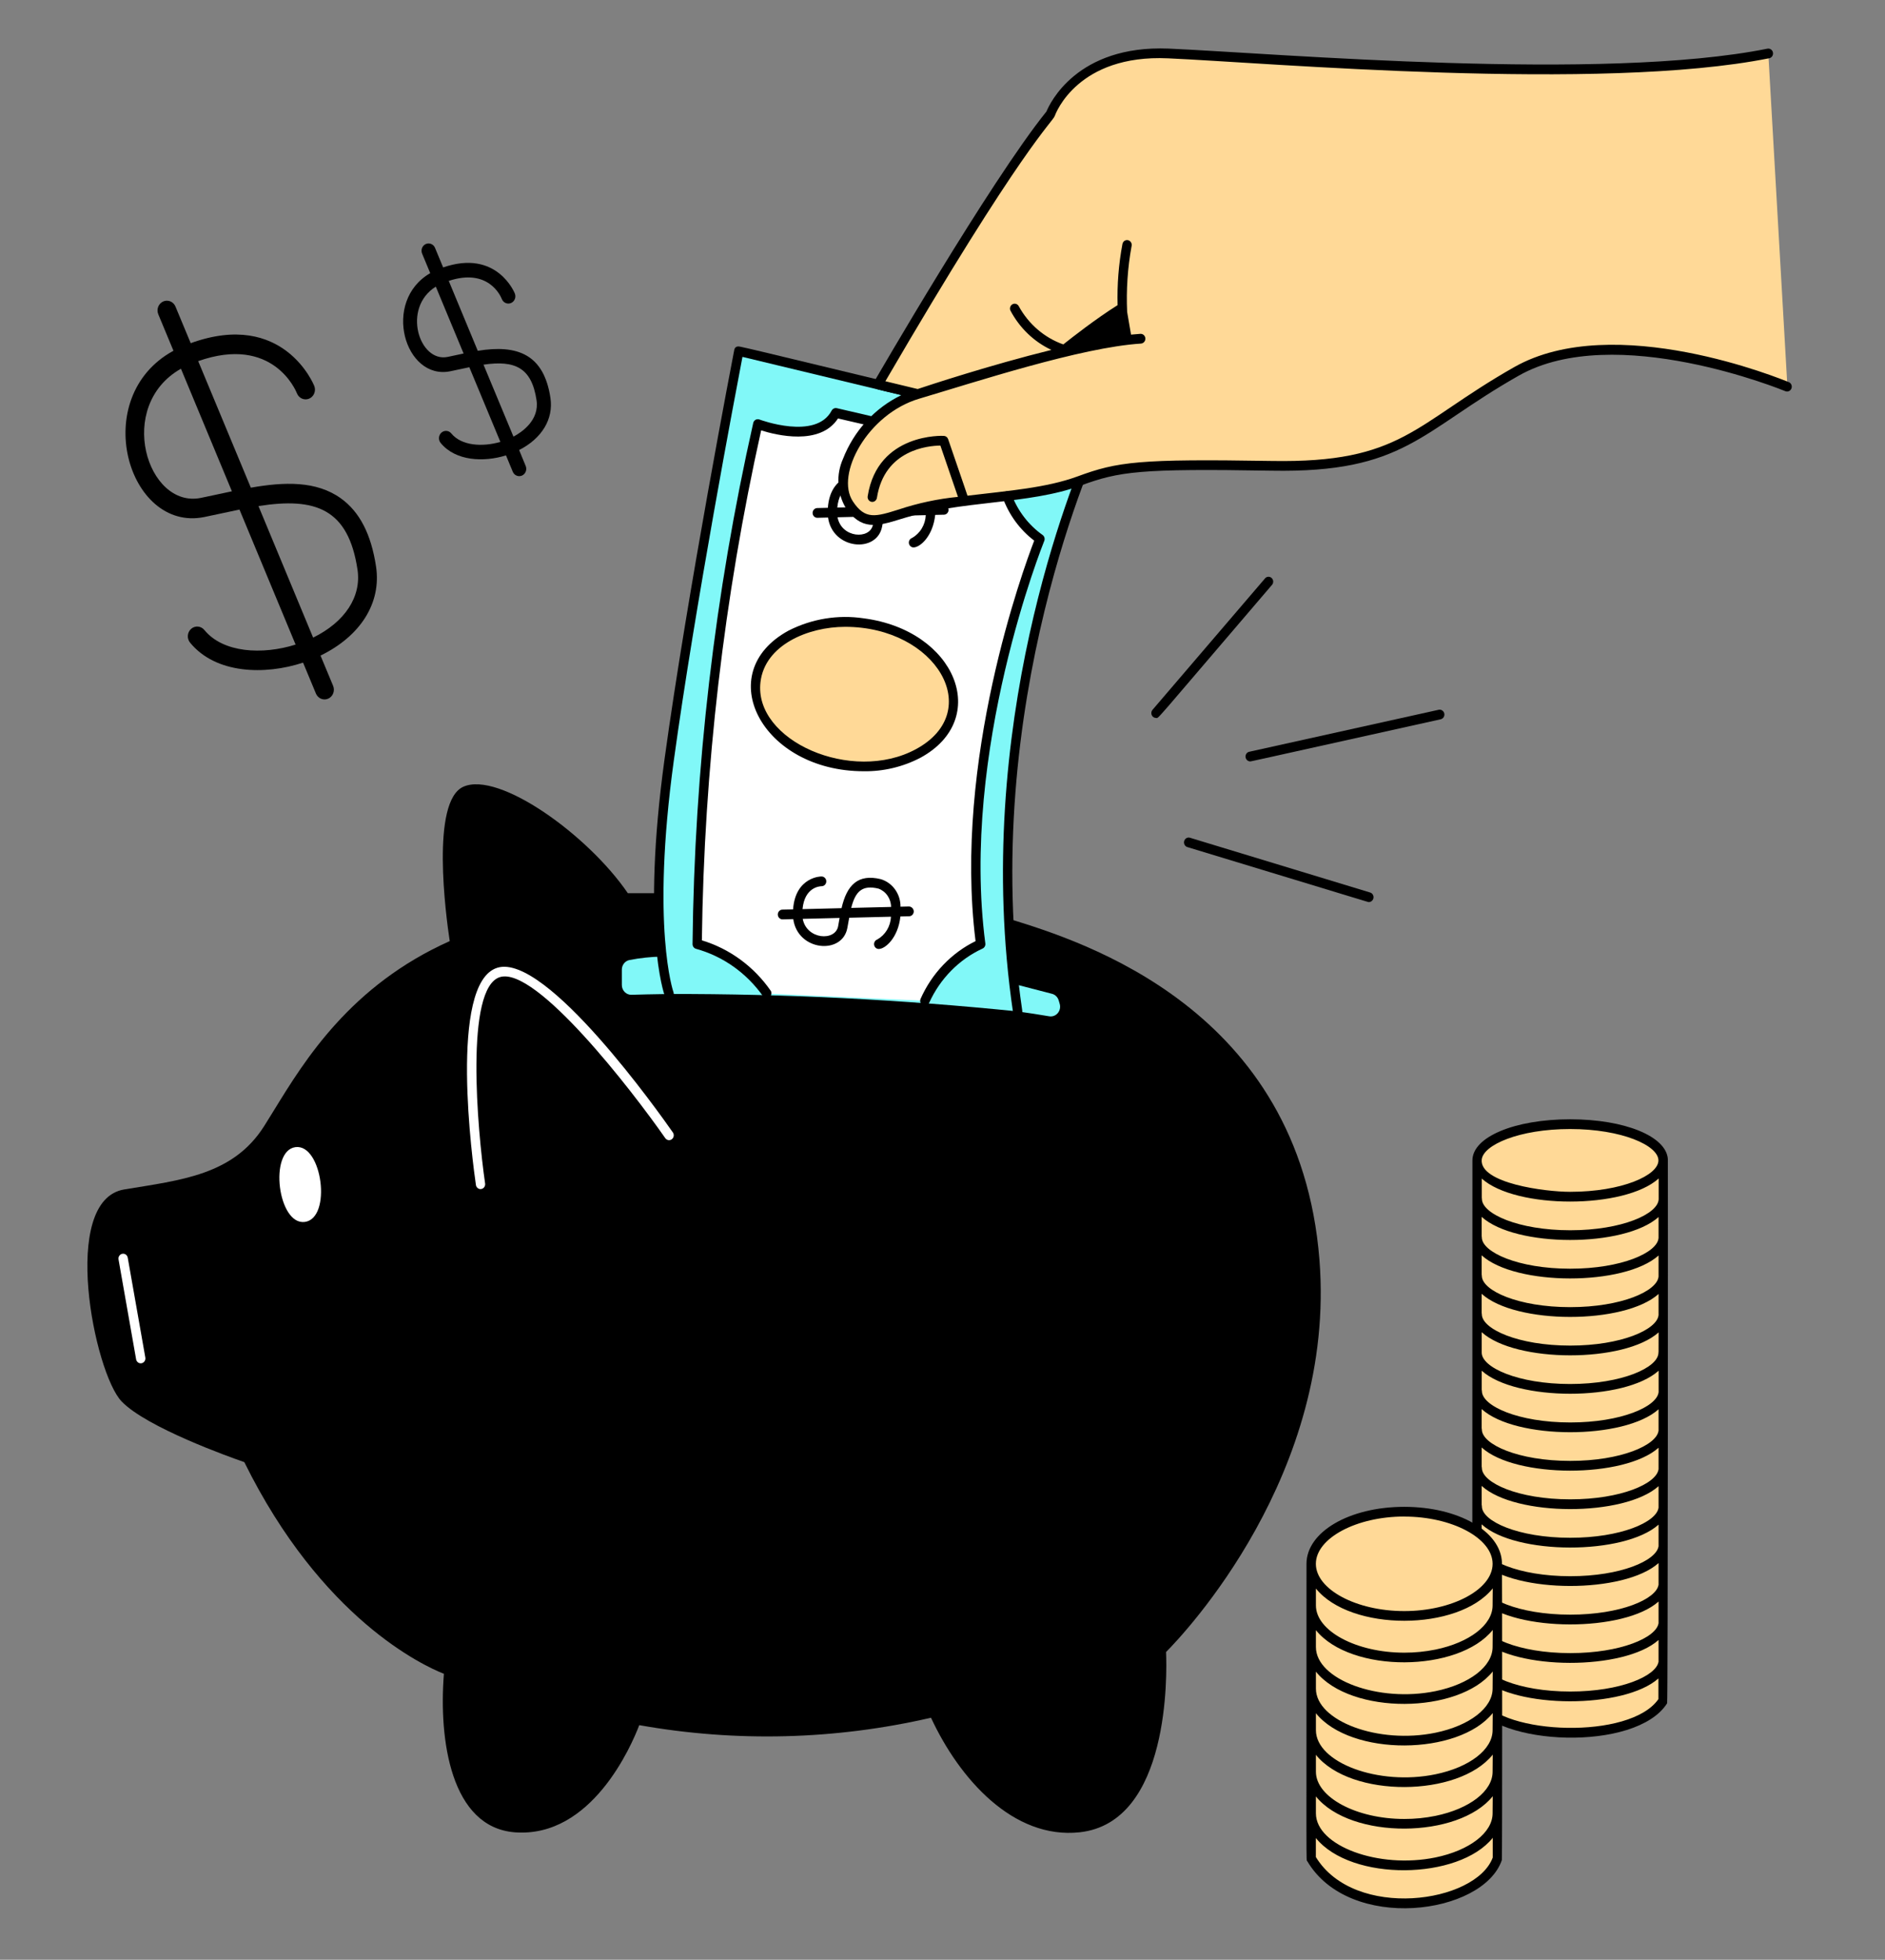<svg width="152" height="158" viewBox="0 0 152 158" fill="none" xmlns="http://www.w3.org/2000/svg">
<rect x="0" y="0" width="152" height="158" fill="#808080" stroke="none"/>
<path d="M106.395 101.561C104.794 81.321 87.234 75.891 81.463 74.107C81.409 74.091 81.352 74.087 81.296 74.096C81.24 74.105 81.187 74.127 81.141 74.161C81.094 74.194 81.056 74.238 81.028 74.289C81 74.34 80.983 74.397 80.979 74.456L53.33 72.432C53.334 72.378 53.327 72.324 53.309 72.273C53.292 72.223 53.265 72.176 53.23 72.137C53.194 72.097 53.151 72.066 53.104 72.044C53.056 72.023 53.005 72.012 52.953 72.012H50.627C47.415 67.309 40.227 62.154 37.365 63.428C34.722 64.606 35.952 73.801 36.264 75.874C28.279 79.443 24.584 85.46 22.128 89.455C21.837 89.93 21.559 90.381 21.292 90.802C18.788 94.741 14.609 95.136 10.018 95.896C4.791 96.759 7.602 110.695 9.811 112.991C11.832 115.093 18.578 117.491 19.701 117.88C25.933 130.511 34.137 134.291 35.795 134.946C35.37 140.28 36.355 147.319 41.511 147.725C47.698 148.196 50.91 140.758 51.548 139.085C59.353 140.475 67.343 140.272 75.073 138.487C77.366 143.424 81.702 148.3 87.058 147.723C94.358 146.926 94.1 134.902 94.026 133.189C95.441 131.767 107.761 118.824 106.395 101.561Z" fill="black"/>
<path d="M38.748 95.867C38.658 95.867 38.571 95.833 38.502 95.772C38.434 95.71 38.389 95.626 38.376 95.533C38.134 93.867 36.127 79.218 40.112 78.02C44.033 76.83 53.223 89.816 54.257 91.3C54.316 91.384 54.34 91.489 54.324 91.592C54.308 91.695 54.254 91.787 54.173 91.848C54.133 91.878 54.087 91.9 54.039 91.912C53.991 91.924 53.941 91.926 53.892 91.918C53.793 91.901 53.704 91.845 53.645 91.76C50.921 87.853 43.217 77.907 40.321 78.774C37.477 79.629 38.489 91.077 39.118 95.416C39.126 95.472 39.123 95.528 39.108 95.582C39.093 95.636 39.067 95.686 39.032 95.729C38.997 95.772 38.954 95.806 38.905 95.83C38.856 95.854 38.803 95.866 38.748 95.867Z" fill="white"/>
<path d="M23.825 92.484C21.656 92.781 22.41 98.805 24.584 98.514C26.774 98.213 25.989 92.206 23.825 92.484Z" fill="white"/>
<path d="M11.348 109.913C11.259 109.913 11.174 109.881 11.106 109.822C11.038 109.764 10.992 109.682 10.976 109.592L9.561 101.554C9.55 101.502 9.549 101.449 9.558 101.397C9.567 101.345 9.587 101.296 9.615 101.252C9.643 101.208 9.679 101.171 9.721 101.142C9.764 101.113 9.811 101.093 9.861 101.083C9.911 101.074 9.962 101.075 10.012 101.086C10.061 101.098 10.108 101.12 10.149 101.15C10.191 101.181 10.225 101.22 10.252 101.265C10.278 101.31 10.296 101.36 10.303 101.413L11.719 109.45C11.729 109.507 11.727 109.565 11.713 109.621C11.699 109.676 11.673 109.728 11.638 109.772C11.602 109.816 11.558 109.852 11.508 109.876C11.458 109.901 11.403 109.913 11.348 109.913Z" fill="white"/>
<path fill-rule="evenodd" clip-rule="evenodd" d="M53.954 80.138C53.654 79.158 53.459 78.146 53.375 77.122C52.496 77.138 51.62 77.231 50.757 77.4C50.584 77.434 50.429 77.53 50.317 77.671C50.205 77.811 50.143 77.988 50.143 78.17V79.417C50.143 79.522 50.163 79.626 50.203 79.723C50.242 79.819 50.299 79.907 50.372 79.98C50.444 80.053 50.53 80.111 50.624 80.149C50.718 80.187 50.819 80.205 50.92 80.202C51.572 80.182 52.612 80.156 53.954 80.138Z" fill="#81F8F8"/>
<path fill-rule="evenodd" clip-rule="evenodd" d="M81.766 79.329L82.059 81.543C82.921 81.664 83.772 81.794 84.607 81.936C84.734 81.957 84.863 81.945 84.984 81.9C85.104 81.855 85.212 81.778 85.296 81.678C85.38 81.578 85.439 81.457 85.466 81.327C85.493 81.197 85.488 81.062 85.451 80.934L85.37 80.657C85.332 80.527 85.262 80.409 85.168 80.316C85.073 80.222 84.956 80.156 84.829 80.123L81.766 79.329Z" fill="#81F8F8"/>
<path fill-rule="evenodd" clip-rule="evenodd" d="M119.102 93.554C119.102 91.941 122.471 90.631 126.612 90.631C130.753 90.631 134.118 91.941 134.118 93.554V137.105C131.763 140.828 120.755 140.297 119.102 137.105V93.554Z" fill="#FFD997"/>
<path d="M134.49 93.446C134.36 91.611 131.017 90.24 126.612 90.24C122.119 90.24 118.731 91.666 118.731 93.556C118.731 139.002 118.693 137.155 118.764 137.293C120.557 140.758 131.927 141.28 134.431 137.322C134.498 137.218 134.499 93.48 134.49 93.446ZM133.739 133.971C133.544 135.132 130.676 136.375 126.624 136.375C122.423 136.375 119.497 135.04 119.497 133.844C119.497 133.799 119.49 133.755 119.475 133.713V132.191C122.193 134.674 130.969 134.69 133.739 132.22V133.971ZM133.749 96.678C133.713 97.869 130.796 99.186 126.624 99.186C122.423 99.186 119.497 97.852 119.497 96.656C119.497 96.623 119.493 96.591 119.486 96.56V95.021C122.238 97.495 131.015 97.489 133.749 95.012V96.678ZM133.745 112.233C133.616 113.411 130.725 114.682 126.624 114.682C122.423 114.682 119.497 113.347 119.497 112.151C119.497 112.113 119.492 112.075 119.481 112.038V110.51C122.224 112.984 131.003 112.987 133.745 110.51V112.233ZM133.74 130.867C133.551 132.031 130.682 133.277 126.624 133.277C122.423 133.277 119.497 131.942 119.497 130.746C119.497 130.702 119.49 130.658 119.476 130.617V129.093C122.194 131.575 130.971 131.59 133.74 129.12V130.867ZM133.74 127.763C133.558 128.928 130.686 130.177 126.623 130.177C122.423 130.177 119.496 128.843 119.496 127.647C119.496 127.604 119.49 127.561 119.477 127.52V125.993C122.195 128.476 130.972 128.49 133.74 126.019V127.763ZM133.74 124.659C133.566 125.825 130.691 127.077 126.622 127.077C122.422 127.077 119.496 125.743 119.496 124.547C119.496 124.505 119.489 124.463 119.477 124.423V122.896C122.195 125.377 130.973 125.392 133.74 122.92V124.659ZM133.74 121.553C133.577 122.721 130.699 123.979 126.621 123.979C122.421 123.979 119.495 122.645 119.495 121.448C119.495 121.407 119.489 121.366 119.477 121.327V119.797C122.195 122.277 130.974 122.293 133.74 119.82V121.553ZM133.74 118.446C133.589 119.617 130.707 120.88 126.62 120.88C122.42 120.88 119.494 119.545 119.494 118.349C119.494 118.309 119.488 118.269 119.477 118.23V116.699C122.201 119.183 130.98 119.189 133.74 116.72V118.446ZM133.74 115.339C133.599 116.512 130.714 117.781 126.619 117.781C122.419 117.781 119.493 116.446 119.493 115.25C119.493 115.21 119.487 115.171 119.476 115.133V113.601C122.201 116.084 130.98 116.091 133.74 113.621V115.339ZM133.74 108.973C133.735 108.999 133.732 109.025 133.732 109.051C133.732 110.249 130.805 111.582 126.606 111.582C122.407 111.582 119.48 110.248 119.48 109.051C119.481 109.033 119.481 109.015 119.48 108.997V107.404C122.208 109.886 130.985 109.893 133.744 107.421L133.74 108.973ZM133.74 106.02C133.633 107.197 130.738 108.484 126.617 108.484C122.417 108.484 119.49 107.149 119.49 105.952C119.491 105.916 119.486 105.881 119.476 105.846V104.309C122.204 106.788 130.983 106.797 133.74 104.324V106.02ZM133.74 102.914C133.645 104.091 130.745 105.385 126.616 105.385C122.416 105.385 119.49 104.05 119.49 102.854C119.49 102.819 119.485 102.785 119.476 102.751V101.207C122.204 103.686 130.983 103.695 133.74 101.221V102.914ZM133.74 99.799C133.668 100.984 130.762 102.285 126.615 102.285C122.415 102.285 119.489 100.95 119.489 99.755C119.489 99.721 119.485 99.688 119.477 99.655V98.107C122.206 100.585 130.984 100.594 133.74 98.12V99.799ZM126.604 91.025C130.803 91.025 133.73 92.36 133.73 93.556C133.73 94.753 130.803 96.087 126.604 96.087C124.581 96.087 119.318 95.397 119.48 93.497C119.588 92.314 122.486 91.025 126.612 91.025H126.604ZM119.466 137.003V135.289C122.18 137.773 130.959 137.787 133.73 135.319V136.985C131.452 140.286 121.155 139.857 119.474 137.003H119.466Z" fill="black"/>
<path fill-rule="evenodd" clip-rule="evenodd" d="M105.729 126.048C105.754 123.742 109.107 121.872 113.232 121.872C117.374 121.872 120.736 123.756 120.736 126.075H120.748V149.83C119.348 153.924 108.961 155.336 105.729 149.83V126.048Z" fill="#FFD997"/>
<path d="M121.112 125.975C121.019 123.448 117.592 121.484 113.233 121.484C108.814 121.484 105.351 123.503 105.351 126.08C105.351 151.524 105.32 149.89 105.406 150.038C108.798 155.817 119.589 154.392 121.103 149.966C121.14 149.857 121.134 126.053 121.112 125.975ZM113.233 122.269C117.095 122.269 120.359 124.014 120.359 126.08C120.359 128.145 117.095 129.889 113.233 129.889C109.37 129.889 106.106 128.145 106.106 126.08C106.106 124.014 109.371 122.265 113.233 122.265V122.269ZM120.37 128.06C120.37 128.06 120.359 129.395 120.359 129.431C120.359 130.992 118.507 132.423 115.754 132.992C114.924 133.16 114.081 133.244 113.236 133.242C109.373 133.242 106.11 131.497 106.11 129.431V128.071C108.914 131.548 117.589 131.532 120.37 128.056V128.06ZM120.37 131.411C120.37 131.411 120.359 132.75 120.359 132.783C120.359 134.343 118.507 135.775 115.754 136.344C111.174 137.286 106.109 135.418 106.109 132.783V131.427C108.933 134.924 117.612 134.85 120.37 131.407V131.411ZM120.37 134.762C120.37 134.762 120.359 136.102 120.359 136.135C120.359 137.695 118.507 139.126 115.754 139.696C111.154 140.645 106.11 138.754 106.11 136.135V134.774C108.932 138.274 117.61 138.204 120.37 134.758V134.762ZM120.37 138.114C120.37 138.114 120.359 139.454 120.359 139.487C120.359 141.047 118.507 142.478 115.754 143.047C111.154 143.997 106.11 142.105 106.11 139.487V138.126C108.931 141.624 117.609 141.557 120.37 138.11V138.114ZM120.37 141.466C120.37 141.466 120.359 142.805 120.359 142.839C120.359 144.399 118.507 145.83 115.754 146.399C114.924 146.568 114.081 146.651 113.236 146.649C109.373 146.649 106.11 144.904 106.11 142.839V141.478C108.933 144.978 117.612 144.906 120.37 141.462V141.466ZM120.37 144.818C120.37 144.818 120.359 146.157 120.359 146.19C120.359 147.75 118.507 149.182 115.754 149.751C111.174 150.693 106.109 148.825 106.109 146.19V144.83C108.933 148.331 117.612 148.257 120.37 144.815V144.818ZM106.106 149.722V148.185C108.958 151.718 117.636 151.583 120.37 148.169V149.76C119 153.458 109.224 154.821 106.106 149.718V149.722Z" fill="black"/>
<path fill-rule="evenodd" clip-rule="evenodd" d="M82.059 81.543C72.719 80.588 63.339 80.119 53.955 80.138C53.955 80.138 52.079 74.963 53.955 61.298C55.83 47.632 59.576 28.302 59.576 28.302L88.478 35.251C88.478 35.251 78.355 56.433 82.059 81.543Z" fill="#81F8F8"/>
<path fill-rule="evenodd" clip-rule="evenodd" d="M61.847 80.107C60.507 78.095 58.496 76.672 56.204 76.115C56.045 54.47 61.141 34.067 61.141 34.067C66.299 36.02 67.469 33.323 67.469 33.323L72.212 34.365L81.209 39.986C81.73 41.394 82.651 42.604 83.851 43.454C83.851 43.454 76.995 60.257 79.073 76.114C77.091 77.02 75.492 78.645 74.574 80.685L61.847 80.107Z" fill="white"/>
<path d="M82.058 81.936C81.968 81.936 81.882 81.902 81.813 81.841C81.745 81.781 81.7 81.696 81.686 81.604C78.301 58.651 86.523 38.725 87.938 35.525L59.87 28.773C59.328 31.599 56.034 48.925 54.329 61.351C52.488 74.763 54.289 79.948 54.308 79.999C54.344 80.097 54.34 80.205 54.299 80.3C54.258 80.395 54.182 80.469 54.088 80.505C53.994 80.542 53.891 80.539 53.799 80.496C53.708 80.453 53.637 80.374 53.602 80.277C53.526 80.061 51.714 74.851 53.581 61.24C55.436 47.719 59.168 28.416 59.206 28.223C59.281 27.831 59.636 27.941 59.75 27.964C60.904 28.2 65.941 29.456 88.563 34.866C88.619 34.879 88.671 34.905 88.716 34.943C88.76 34.98 88.796 35.027 88.82 35.081C88.845 35.134 88.857 35.193 88.856 35.252C88.856 35.312 88.842 35.37 88.817 35.423C88.717 35.634 78.79 56.792 82.432 81.484C82.44 81.54 82.437 81.597 82.422 81.651C82.407 81.706 82.381 81.756 82.345 81.799C82.31 81.842 82.266 81.877 82.216 81.9C82.167 81.924 82.113 81.936 82.058 81.936Z" fill="black"/>
<path d="M76.101 40.709L75.418 40.726C75.423 40.224 75.27 39.735 74.981 39.333C74.692 38.931 74.284 38.639 73.819 38.503C71.997 38.062 71.091 38.974 70.666 40.843L67.517 40.921C67.683 39.146 68.907 39.077 69.057 39.075C69.157 39.075 69.253 39.034 69.324 38.96C69.394 38.886 69.434 38.787 69.434 38.682C69.434 38.578 69.394 38.479 69.324 38.405C69.253 38.331 69.157 38.29 69.057 38.29C69.024 38.29 66.947 38.317 66.756 40.94L65.898 40.961C65.798 40.963 65.702 41.005 65.632 41.08C65.562 41.154 65.524 41.255 65.525 41.359C65.526 41.463 65.567 41.562 65.639 41.635C65.71 41.708 65.807 41.748 65.907 41.746L66.771 41.725C67.13 44.316 70.727 44.63 71.132 42.446C71.132 42.446 71.258 41.739 71.283 41.614L74.65 41.532C74.634 41.912 74.524 42.281 74.33 42.603C74.137 42.925 73.866 43.19 73.544 43.371C73.46 43.4 73.388 43.46 73.342 43.54C73.295 43.619 73.278 43.713 73.292 43.805C73.306 43.897 73.351 43.98 73.419 44.041C73.487 44.101 73.574 44.135 73.663 44.135C74.192 44.135 75.231 43.232 75.411 41.513L76.12 41.496C76.169 41.495 76.218 41.483 76.264 41.462C76.309 41.442 76.35 41.412 76.384 41.374C76.418 41.337 76.445 41.293 76.463 41.245C76.481 41.197 76.49 41.146 76.488 41.094C76.48 40.992 76.436 40.896 76.365 40.825C76.293 40.755 76.2 40.713 76.101 40.709ZM70.392 42.294C70.166 43.524 67.856 43.385 67.537 41.703L70.51 41.63C70.506 41.658 70.489 41.763 70.392 42.294ZM73.648 39.267C73.942 39.374 74.198 39.574 74.379 39.838C74.56 40.102 74.659 40.419 74.66 40.743L71.447 40.822C71.784 39.489 72.335 38.949 73.648 39.268V39.267Z" fill="black"/>
<path fill-rule="evenodd" clip-rule="evenodd" d="M144.131 31.187C144.131 31.187 130.297 25.399 122.285 29.94C114.273 34.481 113.18 37.733 102.528 37.554C91.877 37.376 90.163 37.62 87.02 38.776C83.877 39.931 79.998 40.018 75.834 40.651C71.669 41.283 70.146 43.193 68.463 40.651C66.781 38.108 69.773 32.941 74.013 31.774L70.8 31.002C70.8 31.002 80.118 14.867 84.705 9.204C84.705 9.204 86.531 3.981 94.21 4.318C101.89 4.656 129.063 7.031 142.589 4.318L144.131 31.187Z" fill="#FFD997"/>
<path d="M61.532 80.324C60.203 78.446 58.298 77.096 56.131 76.497C56.05 76.476 55.977 76.427 55.925 76.359C55.874 76.291 55.845 76.206 55.844 76.119C55.995 61.968 57.636 47.877 60.739 34.097C60.752 34.044 60.775 33.993 60.807 33.95C60.84 33.906 60.881 33.87 60.928 33.844C60.975 33.818 61.026 33.803 61.08 33.799C61.133 33.795 61.186 33.803 61.236 33.822C61.282 33.839 65.794 35.52 67.061 33.103C67.101 33.029 67.162 32.97 67.237 32.935C67.311 32.9 67.394 32.89 67.474 32.907L70.348 33.575C70.446 33.597 70.531 33.659 70.585 33.747C70.638 33.835 70.656 33.941 70.635 34.043C70.613 34.145 70.553 34.233 70.469 34.289C70.384 34.345 70.282 34.364 70.184 34.342L67.574 33.737C66.126 35.965 62.579 35.079 61.376 34.698C58.374 48.186 56.772 61.97 56.597 75.813C58.838 76.489 60.797 77.926 62.161 79.895C62.204 79.981 62.215 80.081 62.191 80.176C62.168 80.27 62.112 80.352 62.033 80.405C61.955 80.459 61.86 80.48 61.768 80.465C61.675 80.45 61.591 80.399 61.532 80.324Z" fill="black"/>
<path d="M74.231 80.53C75.138 78.485 76.707 76.838 78.665 75.875C76.859 61.307 82.516 45.866 83.395 43.588C82.237 42.708 81.351 41.496 80.848 40.099C80.822 40.001 80.834 39.895 80.881 39.806C80.929 39.716 81.008 39.649 81.103 39.62C81.197 39.59 81.299 39.6 81.386 39.647C81.473 39.694 81.539 39.775 81.57 39.873C82.073 41.197 82.947 42.335 84.079 43.137C84.148 43.19 84.198 43.264 84.221 43.35C84.244 43.436 84.239 43.527 84.205 43.608C84.137 43.776 77.41 60.499 79.454 76.063C79.466 76.15 79.448 76.238 79.406 76.314C79.363 76.39 79.297 76.449 79.218 76.481C77.332 77.355 75.81 78.902 74.927 80.843C74.887 80.939 74.812 81.015 74.719 81.053C74.625 81.092 74.521 81.09 74.428 81.049C74.336 81.007 74.263 80.929 74.226 80.832C74.189 80.735 74.191 80.626 74.231 80.53Z" fill="black"/>
<path d="M68.218 61.694C69.263 61.83 70.315 61.815 71.315 61.652C72.314 61.489 73.242 61.18 74.044 60.744C74.847 60.307 75.508 59.752 75.991 59.109C76.474 58.465 76.769 57.747 76.859 56.995C76.948 56.243 76.832 55.471 76.515 54.724C76.198 53.978 75.688 53.271 75.013 52.643C74.338 52.016 73.511 51.481 72.58 51.068C71.65 50.655 70.633 50.373 69.588 50.239C67.478 49.966 65.383 50.308 63.762 51.189C62.142 52.07 61.13 53.419 60.948 54.938C60.766 56.457 61.43 58.023 62.794 59.29C64.157 60.557 66.108 61.422 68.218 61.694Z" fill="#FFD997"/>
<path d="M69.651 62.179C61.412 62.179 57.328 54.246 63.588 50.841C65.462 49.888 67.569 49.542 69.635 49.849C77.086 50.813 79.958 57.97 74.22 61.092C72.802 61.829 71.236 62.202 69.651 62.179ZM68.153 50.536C65.149 50.536 61.68 52.006 61.323 54.985C60.757 59.713 68.692 63.208 73.869 60.394C79.478 57.347 75.503 50.536 68.153 50.536Z" fill="black"/>
<path d="M73.292 73.084L72.613 73.101C72.618 72.599 72.464 72.11 72.175 71.708C71.886 71.306 71.478 71.014 71.014 70.878C69.187 70.437 68.285 71.353 67.86 73.218L64.713 73.296C64.877 71.52 66.102 71.451 66.251 71.449C66.351 71.449 66.447 71.408 66.518 71.334C66.589 71.261 66.629 71.161 66.629 71.057C66.629 70.953 66.589 70.853 66.518 70.779C66.447 70.706 66.351 70.664 66.251 70.664C66.251 70.652 64.142 70.664 63.951 73.315L63.092 73.336C62.992 73.337 62.897 73.379 62.827 73.454C62.757 73.528 62.718 73.629 62.719 73.733C62.721 73.837 62.761 73.936 62.833 74.009C62.905 74.082 63.001 74.122 63.101 74.121L63.966 74.1C64.324 76.691 67.921 77 68.326 74.82C68.326 74.82 68.451 74.114 68.477 73.99L71.844 73.907C71.828 74.287 71.718 74.655 71.525 74.977C71.331 75.299 71.06 75.564 70.739 75.745C70.654 75.774 70.582 75.834 70.536 75.914C70.49 75.993 70.472 76.088 70.486 76.179C70.501 76.271 70.546 76.355 70.614 76.415C70.682 76.475 70.768 76.509 70.857 76.509C71.386 76.509 72.425 75.602 72.605 73.888L73.314 73.871C73.364 73.87 73.413 73.858 73.458 73.838C73.503 73.817 73.544 73.787 73.579 73.749C73.613 73.712 73.639 73.668 73.657 73.62C73.675 73.572 73.684 73.521 73.683 73.469C73.676 73.365 73.632 73.268 73.56 73.197C73.488 73.126 73.392 73.085 73.292 73.084ZM67.585 74.67C67.358 75.906 65.048 75.757 64.729 74.08L67.702 74.007C67.655 74.276 67.682 74.132 67.585 74.67ZM70.84 71.643C71.135 71.751 71.39 71.95 71.571 72.215C71.752 72.479 71.851 72.795 71.853 73.12L68.639 73.198C68.979 71.854 69.532 71.328 70.84 71.643Z" fill="black"/>
<path d="M144.273 30.823C143.701 30.583 130.18 25.02 122.104 29.595C113.977 34.208 113.071 37.348 102.535 37.164C91.814 36.986 90.114 37.222 86.894 38.408C84.378 39.333 81.318 39.567 78.014 39.964C77.996 39.886 77.882 39.577 76.453 35.403C76.428 35.33 76.383 35.267 76.324 35.221C76.265 35.174 76.194 35.147 76.12 35.143C76.064 35.133 70.779 34.88 69.969 39.993C69.959 40.045 69.959 40.099 69.969 40.15C69.979 40.202 69.999 40.251 70.028 40.295C70.057 40.338 70.094 40.375 70.137 40.404C70.18 40.432 70.228 40.451 70.278 40.46C70.328 40.468 70.379 40.466 70.429 40.454C70.478 40.441 70.525 40.418 70.565 40.387C70.606 40.355 70.64 40.315 70.665 40.269C70.691 40.224 70.707 40.173 70.714 40.121C71.328 36.249 74.85 35.934 75.83 35.922L77.247 40.059C75.621 40.219 74.016 40.562 72.461 41.08C70.609 41.659 69.765 41.922 68.775 40.426C67.331 38.246 69.978 33.373 74.11 32.147C78.68 30.792 87.192 28.001 92.003 27.7C92.103 27.693 92.197 27.646 92.263 27.568C92.33 27.49 92.364 27.388 92.358 27.284C92.352 27.179 92.306 27.082 92.231 27.013C92.156 26.944 92.058 26.908 91.958 26.915C91.716 26.93 91.464 26.951 91.203 26.978L90.889 25.152C90.808 23.378 90.927 21.599 91.244 19.854C91.258 19.802 91.261 19.748 91.255 19.696C91.248 19.643 91.231 19.592 91.205 19.546C91.179 19.5 91.144 19.46 91.102 19.429C91.061 19.398 91.014 19.375 90.964 19.364C90.914 19.352 90.862 19.351 90.811 19.361C90.761 19.37 90.713 19.391 90.67 19.42C90.628 19.45 90.591 19.488 90.564 19.533C90.536 19.578 90.517 19.628 90.508 19.681C90.205 21.301 90.074 22.951 90.119 24.601C88.354 25.713 86.443 27.208 85.74 27.768C84.219 27.231 82.941 26.133 82.147 24.681C82.099 24.596 82.022 24.532 81.932 24.502C81.841 24.473 81.743 24.48 81.657 24.523C81.571 24.565 81.504 24.64 81.469 24.732C81.433 24.823 81.433 24.926 81.467 25.018C82.207 26.431 83.372 27.552 84.783 28.211C79.84 29.429 74.817 31.09 73.997 31.365L71.393 30.737C82.483 11.7 84.865 9.876 85.059 9.335C85.13 9.133 86.913 4.369 94.194 4.703C102.184 5.053 129.075 7.421 142.665 4.696C142.764 4.676 142.85 4.617 142.907 4.53C142.963 4.444 142.984 4.338 142.965 4.236C142.946 4.133 142.888 4.043 142.805 3.985C142.722 3.926 142.62 3.905 142.522 3.924C129.234 6.593 103.167 4.317 94.23 3.918C86.838 3.62 84.649 8.344 84.382 8.99C79.816 14.654 70.573 30.631 70.48 30.792C70.45 30.845 70.431 30.905 70.427 30.966C70.423 31.028 70.433 31.09 70.456 31.147C70.56 31.4 70.579 31.343 72.689 31.854C70.545 32.885 68.859 34.727 67.972 37.004C67.7 37.617 67.574 38.288 67.606 38.962C67.639 39.636 67.827 40.292 68.156 40.873C69.42 42.782 70.683 42.459 72.682 41.834C77.545 40.312 82.896 40.709 87.15 39.147C90.265 38.001 91.931 37.768 102.527 37.948C113.28 38.142 114.52 34.787 122.47 30.284C130.234 25.884 143.859 31.494 143.995 31.55C144.085 31.578 144.183 31.571 144.268 31.528C144.353 31.485 144.42 31.411 144.455 31.319C144.49 31.228 144.491 31.126 144.457 31.034C144.423 30.942 144.357 30.867 144.273 30.823Z" fill="black"/>
<path d="M93.215 57.883C93.142 57.883 93.071 57.861 93.01 57.82C92.949 57.779 92.901 57.72 92.871 57.651C92.841 57.582 92.831 57.505 92.842 57.431C92.853 57.356 92.885 57.286 92.933 57.23L102.02 46.617C102.087 46.545 102.179 46.503 102.276 46.5C102.373 46.496 102.467 46.532 102.539 46.599C102.612 46.666 102.657 46.759 102.665 46.859C102.673 46.96 102.643 47.059 102.583 47.138C92.744 58.629 93.47 57.883 93.215 57.883Z" fill="black"/>
<path d="M110.381 72.726C110.295 72.726 111.343 73.027 95.734 68.29C95.641 68.259 95.563 68.191 95.517 68.1C95.471 68.01 95.461 67.904 95.489 67.806C95.517 67.708 95.58 67.625 95.666 67.575C95.751 67.525 95.852 67.511 95.947 67.538L110.487 71.957C110.574 71.984 110.648 72.043 110.697 72.122C110.746 72.201 110.765 72.296 110.753 72.389C110.74 72.482 110.695 72.567 110.627 72.629C110.559 72.691 110.472 72.725 110.381 72.726Z" fill="black"/>
<path d="M100.812 61.385C100.719 61.385 100.629 61.349 100.559 61.283C100.49 61.218 100.446 61.129 100.436 61.032C100.427 60.935 100.453 60.838 100.508 60.759C100.564 60.681 100.645 60.627 100.737 60.608L116.014 57.223C116.112 57.202 116.214 57.222 116.298 57.279C116.382 57.335 116.441 57.424 116.463 57.525C116.484 57.627 116.465 57.733 116.41 57.82C116.356 57.907 116.27 57.969 116.172 57.99C100.24 61.526 100.888 61.385 100.812 61.385Z" fill="black"/>
<path d="M30.323 45.677C29.927 43.065 29.001 41.268 27.491 40.182C25.504 38.752 22.914 38.847 20.227 39.318L15.982 29.115C22.007 26.995 23.864 31.507 23.942 31.706C24.016 31.899 24.161 32.053 24.346 32.135C24.53 32.217 24.738 32.22 24.924 32.142C25.109 32.065 25.258 31.914 25.337 31.722C25.416 31.531 25.418 31.315 25.344 31.121C25.319 31.059 22.882 24.952 15.378 27.667L14.152 24.721C14.114 24.626 14.057 24.539 13.986 24.467C13.915 24.394 13.831 24.337 13.738 24.298C13.646 24.26 13.547 24.241 13.447 24.242C13.347 24.243 13.249 24.265 13.157 24.306C13.066 24.347 12.983 24.407 12.914 24.481C12.845 24.556 12.79 24.644 12.754 24.74C12.717 24.837 12.7 24.94 12.702 25.043C12.704 25.147 12.726 25.249 12.766 25.344L13.987 28.279C7.116 32.02 10.313 42.94 16.472 41.684C16.925 41.592 18.821 41.182 19.311 41.083L23.836 51.967C21.155 52.813 17.988 52.638 16.477 50.79C16.347 50.631 16.161 50.532 15.961 50.516C15.761 50.499 15.563 50.566 15.411 50.701C15.258 50.837 15.163 51.029 15.147 51.237C15.131 51.445 15.195 51.651 15.326 51.81C17.396 54.344 21.372 54.436 24.438 53.422L25.473 55.911C25.512 56.006 25.568 56.093 25.639 56.166C25.71 56.238 25.794 56.295 25.887 56.334C25.98 56.373 26.078 56.392 26.178 56.39C26.278 56.389 26.376 56.367 26.468 56.326C26.559 56.285 26.642 56.225 26.711 56.151C26.78 56.077 26.835 55.989 26.871 55.892C26.907 55.795 26.925 55.693 26.923 55.589C26.921 55.485 26.899 55.383 26.859 55.288L25.846 52.855C29.091 51.271 30.762 48.596 30.323 45.677ZM16.185 40.144C11.859 41.008 9.298 32.726 14.591 29.727L18.7 39.61C17.818 39.793 17.028 39.973 16.185 40.144ZM25.249 51.406L20.842 40.802C25.468 40.068 28.09 41.038 28.827 45.919C29.157 48.097 27.821 50.144 25.249 51.406Z" fill="black"/>
<path d="M44.384 32.072C43.856 28.587 41.752 27.755 38.526 28.283L36.186 22.646C39.357 21.6 40.356 23.831 40.465 24.105C40.521 24.25 40.63 24.366 40.768 24.428C40.906 24.489 41.062 24.491 41.201 24.433C41.341 24.375 41.452 24.262 41.512 24.119C41.571 23.975 41.573 23.813 41.517 23.668C41.503 23.63 40.076 20.061 35.734 21.561L35.078 19.982C35.048 19.91 35.005 19.846 34.952 19.792C34.899 19.739 34.836 19.696 34.766 19.668C34.697 19.639 34.623 19.625 34.549 19.626C34.475 19.628 34.401 19.644 34.333 19.674C34.265 19.705 34.203 19.75 34.151 19.805C34.099 19.86 34.059 19.926 34.031 19.998C34.004 20.07 33.99 20.147 33.992 20.224C33.993 20.301 34.008 20.378 34.038 20.448L34.692 22.023C30.766 24.29 32.637 30.682 36.316 29.931C36.576 29.879 37.6 29.657 37.845 29.607L40.349 35.627C38.883 36.053 37.203 35.937 36.394 34.947C36.346 34.888 36.287 34.839 36.221 34.804C36.155 34.769 36.083 34.747 36.009 34.741C35.934 34.734 35.86 34.743 35.789 34.767C35.718 34.791 35.653 34.829 35.596 34.879C35.539 34.929 35.492 34.99 35.459 35.059C35.425 35.128 35.404 35.203 35.398 35.28C35.392 35.357 35.4 35.434 35.423 35.508C35.446 35.582 35.482 35.65 35.531 35.709C36.733 37.18 39.004 37.273 40.801 36.715L41.349 38.035C41.409 38.178 41.522 38.291 41.662 38.348C41.802 38.405 41.958 38.402 42.096 38.34C42.233 38.277 42.342 38.161 42.397 38.015C42.452 37.87 42.449 37.707 42.389 37.564L41.86 36.283C43.7 35.346 44.643 33.781 44.384 32.072ZM36.096 28.775C33.799 29.246 32.391 24.823 35.142 23.11L37.383 28.501C37.006 28.582 36.502 28.693 36.096 28.776V28.775ZM41.404 35.203L38.988 29.399C41.518 29.03 42.865 29.626 43.263 32.254C43.512 33.875 42.082 34.842 41.404 35.203V35.203Z" fill="black"/>
</svg>
